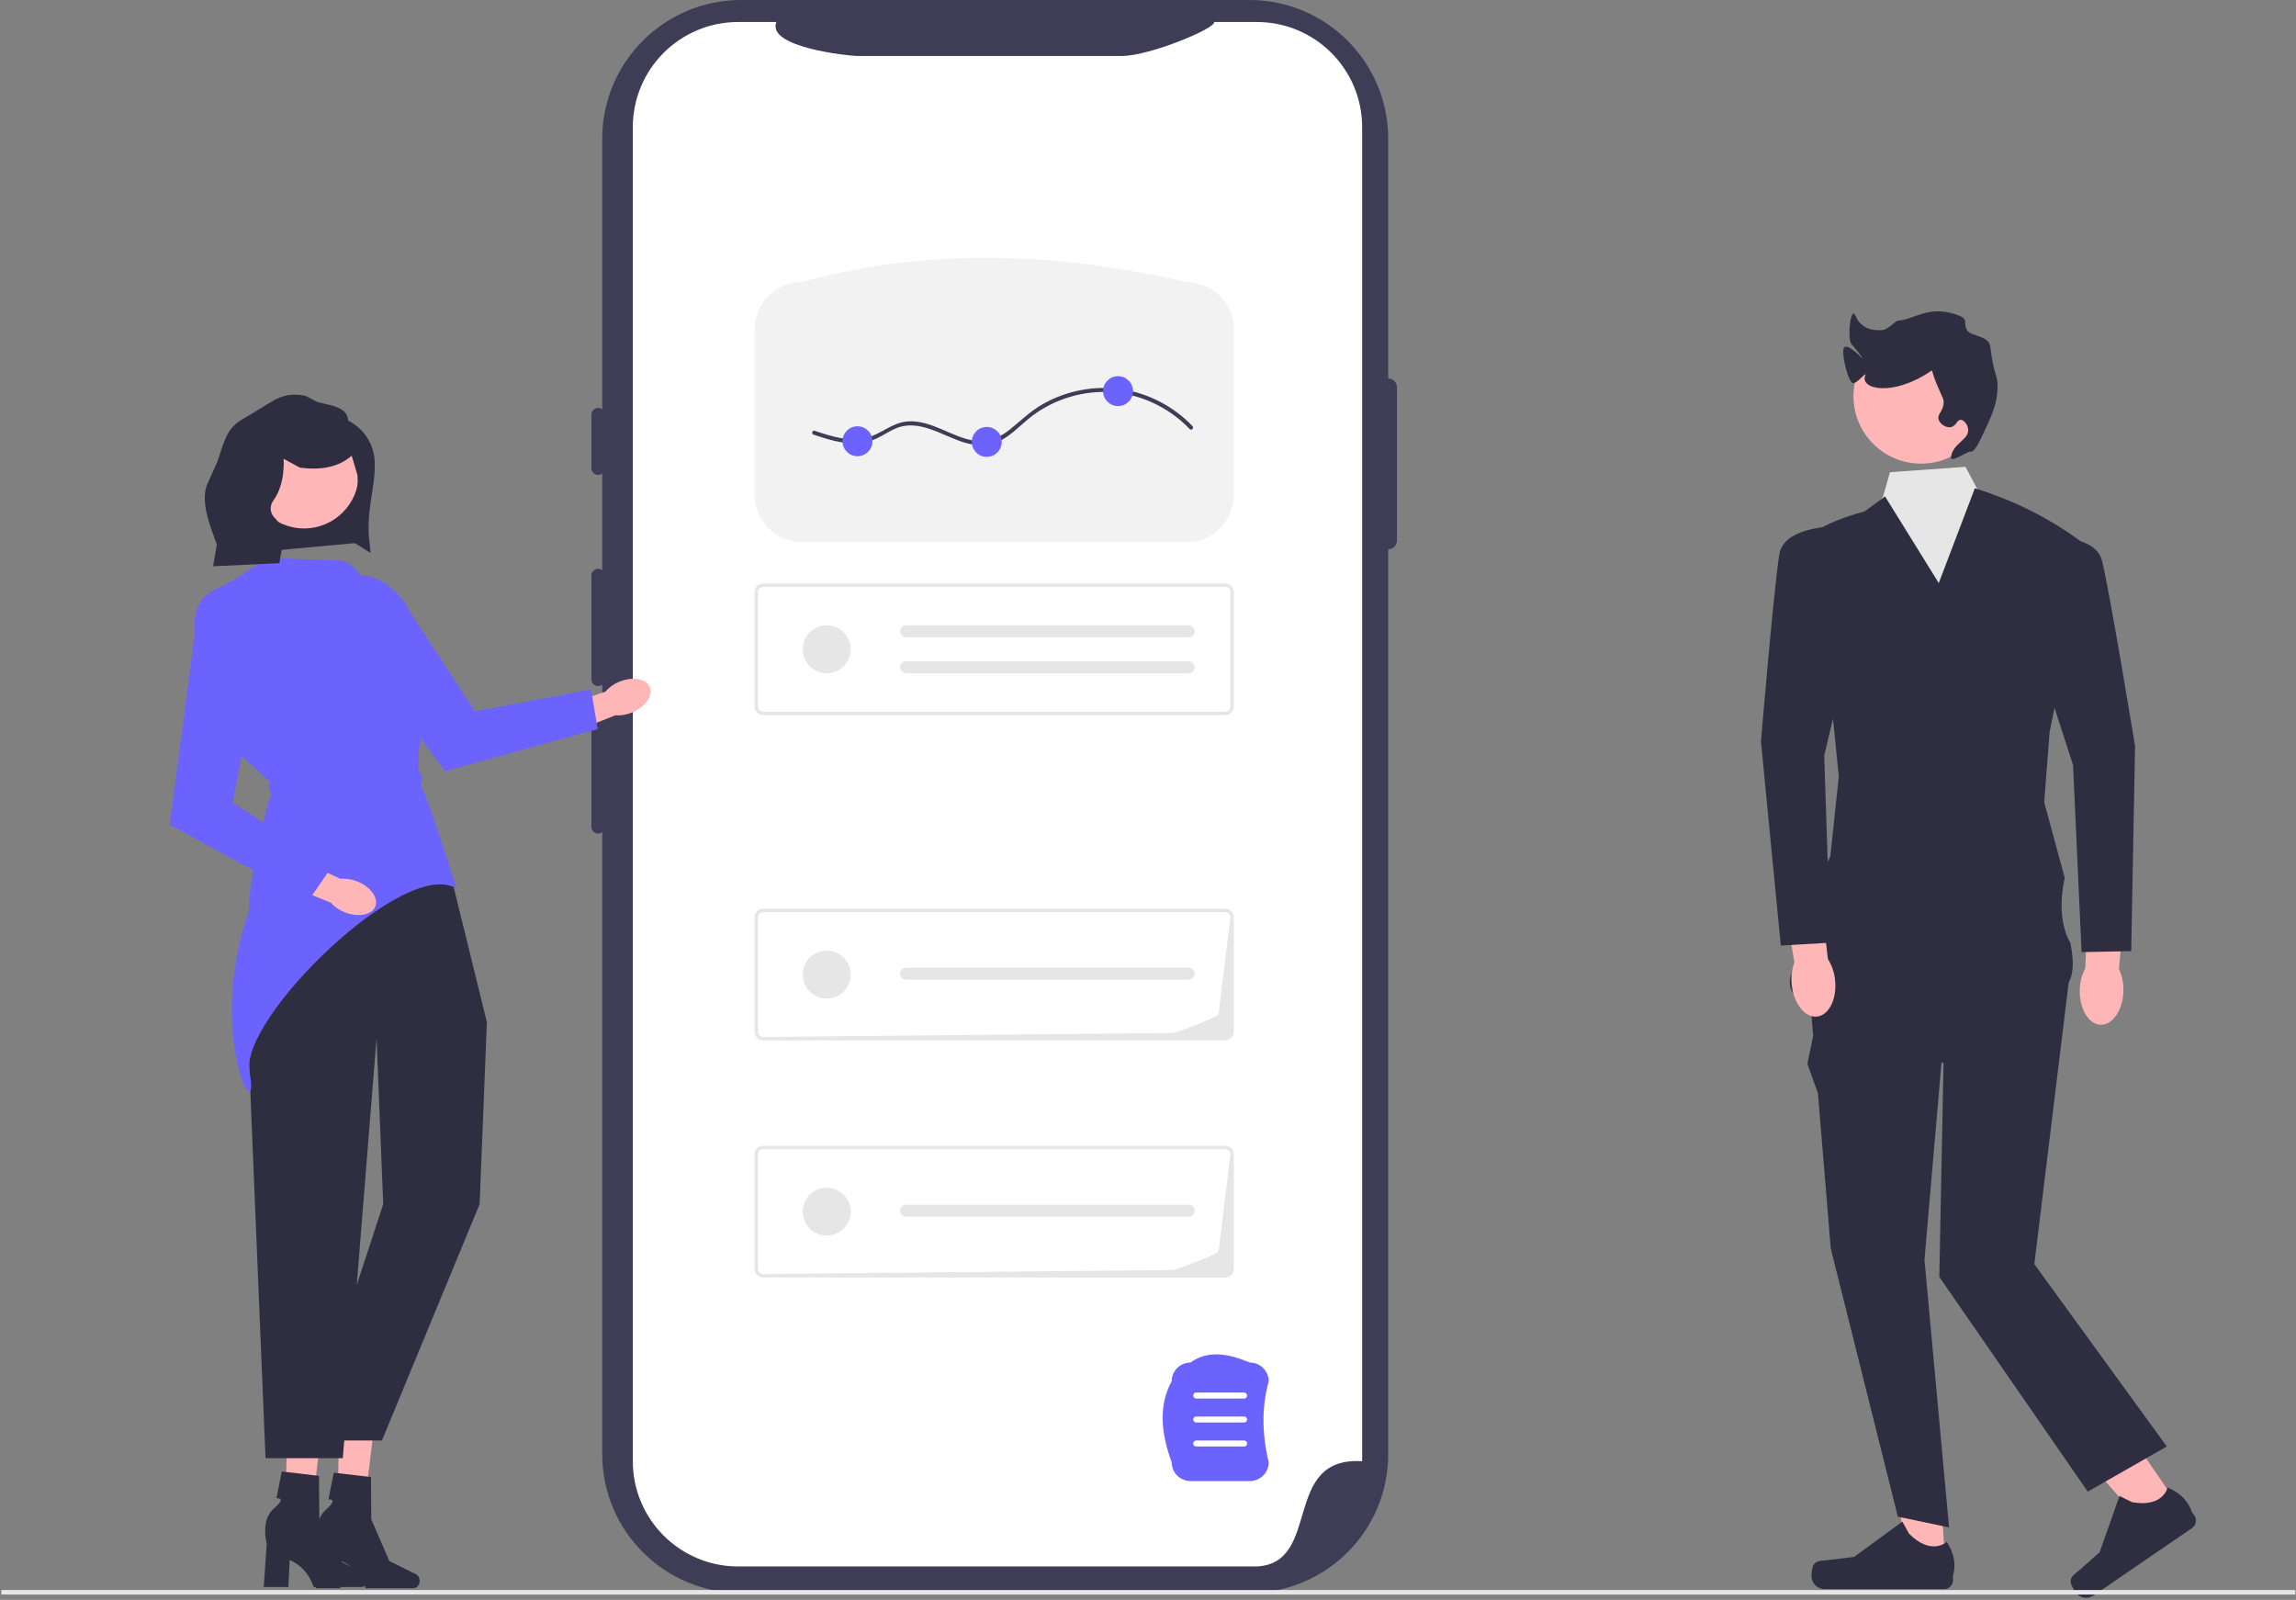 <svg width="831" height="579" viewBox="0 0 831 579" fill="none" xmlns="http://www.w3.org/2000/svg">
<rect x="0" y="0" width="831" height="579" fill="#808080" stroke="none"/>
<g clip-path="url(#clip0_67_7173)">
<path d="M103.937 514.38L116.78 514.684L111.929 553.754L103.227 553.549L103.937 514.38Z" fill="#FFB6B6"/>
<path d="M133.084 571.692L133.084 571.692C133.084 570.631 132.532 569.671 131.679 569.25L122.094 564.519L115.56 549.374L115.461 534.116L101.995 532.533L100.048 542.253C100.048 542.253 104.058 541.655 99.107 545.95C94.157 550.245 96.541 558.647 96.541 558.647L95.461 574.352H104.372L104.85 564.585C111.781 567.524 113.48 574.352 113.48 574.352H130.754C132.041 574.352 133.084 573.161 133.084 571.692H133.084H133.084Z" fill="#2F2E41"/>
<path d="M122.75 514.81L135.592 515.114L130.741 554.184L122.039 553.978L122.75 514.81Z" fill="#FFB6B6"/>
<path d="M151.897 572.122H151.896C151.896 571.061 151.344 570.101 150.491 569.68L140.907 564.949L134.372 549.804L134.273 534.546L120.808 532.963L118.861 542.683C118.861 542.683 122.87 542.085 117.92 546.38C112.969 550.675 115.353 559.077 115.353 559.077L114.273 574.782H123.184L123.663 565.015C130.593 567.954 132.293 574.782 132.293 574.782H149.566C150.853 574.782 151.897 573.591 151.897 572.122L151.897 572.122H151.897Z" fill="#2F2E41"/>
<path d="M108.027 285.643L93.468 320.382C88.615 331.962 87.077 344.662 89.026 357.065L96.102 527.728H124.078L136.289 375.752L138.699 435.785L110.693 521.317H138.238L173.594 435.785L176.216 369.924L163.654 318.817L108.027 285.643L108.027 285.643Z" fill="#2F2E41"/>
<path d="M502.444 136.995V50.222C502.444 22.485 479.943 9.15597e-05 452.188 9.15597e-05H268.219C240.464 -0 217.963 22.484 217.963 50.221V526.265C217.963 554.002 240.463 576.487 268.218 576.487H452.186C479.941 576.487 502.441 554.002 502.441 526.265V198.762H502.441C504.19 198.762 505.607 197.345 505.607 195.598L505.609 140.158C505.609 138.411 504.192 136.995 502.444 136.995L502.444 136.995V136.995Z" fill="#3F3D56"/>
<path d="M493.01 46.046V528.816C463.64 527.013 478.579 565.685 454.908 566.9H267.164C246.113 566.903 229.043 549.853 229.037 528.816V46.046C229.043 25.009 246.112 7.96 267.163 7.962H281.009C277.238 17.228 307.669 20.243 310.002 20.246H406.154C416.163 20.233 440.312 10.122 439.434 7.962H454.9C475.943 7.966 493.002 25.01 493.01 46.039L493.01 46.046H493.01Z" fill="white"/>
<path d="M216.486 147.624C215.147 147.624 214.059 148.712 214.059 150.05V169.458C214.059 170.796 215.147 171.884 216.486 171.884C217.825 171.884 218.914 170.796 218.914 169.458V150.05C218.914 148.712 217.825 147.624 216.486 147.624Z" fill="#3F3D56"/>
<path d="M216.486 205.848C215.147 205.848 214.059 206.936 214.059 208.274V245.878C214.059 247.216 215.147 248.304 216.486 248.304C217.825 248.304 218.914 247.216 218.914 245.878V208.274C218.914 206.936 217.825 205.848 216.486 205.848Z" fill="#3F3D56"/>
<path d="M216.486 259.221C215.147 259.221 214.059 260.309 214.059 261.647V299.25C214.059 300.588 215.147 301.676 216.486 301.676C217.825 301.676 218.914 300.588 218.914 299.25V261.647C218.914 260.309 217.825 259.221 216.486 259.221Z" fill="#3F3D56"/>
<path d="M789.09 545.801L777.57 553.687L741.648 513.035L758.651 501.396L789.09 545.801Z" fill="#FFB6B6"/>
<path d="M749.443 572.561C749.498 573.41 750.645 575.488 751.126 576.19C752.606 578.348 755.555 578.899 757.715 577.421L793.389 552.996C794.862 551.988 795.239 549.977 794.229 548.505L793.212 547.02C793.212 547.02 791.918 541.351 784.515 538.34C784.515 538.34 782.951 545.737 771.58 543.614L767.121 541.374L759.934 561.763L752.623 568.211C751.024 569.621 749.305 570.434 749.443 572.561L749.443 572.561L749.443 572.561Z" fill="#2F2E41"/>
<path d="M704.151 566.736L690.188 566.735L683.545 512.91L700.637 515.037L704.151 566.736Z" fill="#FFB6B6"/>
<path d="M656.311 566.42C655.876 567.151 655.646 569.513 655.646 570.364C655.646 572.98 657.768 575.1 660.386 575.1H703.63C705.415 575.1 706.863 573.654 706.863 571.869V570.07C706.863 570.07 709.002 564.663 704.598 557.998C704.598 557.998 699.124 563.216 690.944 555.042L688.532 550.676L671.072 563.436L661.394 564.627C659.277 564.887 657.4 564.586 656.311 566.419H656.311V566.42Z" fill="#2F2E41"/>
<path d="M655.195 362.187L656.245 374.88L654.154 384.973L657.962 395.614L662.62 451.877L686.896 548.88L705.432 552.78L696.534 455.885L703.436 375.963L655.195 362.187Z" fill="#2F2E41"/>
<path d="M733.964 307.085L663.072 308.069L655.195 362.184L703.437 384.815L701.898 462.103L755.624 539.823L784.239 523.486L736.291 457.483L749.717 347.425L733.963 307.085H733.964Z" fill="#2F2E41"/>
<path d="M681.485 179.86L668.979 195.9L674.887 318.891L721.162 317.908L729.039 210.66L719.194 183.109L715.631 176.935L711.37 168.941L684.054 170.891L681.486 179.86H681.485V179.86Z" fill="#E6E6E6"/>
<path d="M663.016 255.92L665.517 281.057L662.444 309.982L658.603 317.824L649.823 349.021C649.823 349.021 640.863 362.664 660.555 363.645C680.247 364.626 744.792 358.243 744.792 358.243C744.792 358.243 752.839 358.045 749.332 341.222C743.667 331.492 747.32 317.781 747.32 317.781L739.869 290.351L741.838 264.77L755.623 197.862C743.38 188.248 729.668 181.366 714.762 176.706L701.706 211.014L682.267 179.658L674.883 185.07C664.923 187.68 656.158 191.693 649.225 197.861L663.016 255.92Z" fill="#2F2E41"/>
<path d="M429.312 196.242H290.356C280.831 196.232 273.112 188.518 273.102 179V119.311C273.112 109.792 280.831 102.079 290.356 102.068C334.696 89.792 381.199 90.942 429.312 102.068C438.836 102.079 446.554 109.793 446.565 119.311V179C446.554 188.518 438.836 196.231 429.312 196.242H429.312Z" fill="#F2F2F2"/>
<path d="M443.468 258.799H276.199C274.489 258.798 273.103 257.413 273.102 255.704V214.24C273.104 212.532 274.489 211.147 276.199 211.145H443.468C445.177 211.147 446.563 212.532 446.565 214.24V255.705C446.563 257.413 445.177 258.798 443.468 258.8V258.799ZM276.199 212.383C275.173 212.384 274.342 213.215 274.341 214.24V255.705C274.342 256.73 275.173 257.561 276.199 257.562H443.468C444.494 257.561 445.325 256.73 445.326 255.705V214.24C445.325 213.215 444.494 212.384 443.468 212.383H276.199Z" fill="#E6E6E6"/>
<path d="M327.93 226.301C326.732 226.326 325.782 227.317 325.807 228.514C325.832 229.675 326.768 230.61 327.93 230.635H430.149C431.346 230.68 432.353 229.748 432.399 228.552C432.445 227.356 431.511 226.349 430.314 226.303H327.93V226.301Z" fill="#E6E6E6"/>
<path d="M327.93 239.306C326.732 239.331 325.782 240.321 325.807 241.518C325.832 242.679 326.768 243.615 327.93 243.639H430.149C431.346 243.685 432.353 242.752 432.399 241.556C432.445 240.36 431.511 239.353 430.314 239.308H327.93V239.306Z" fill="#E6E6E6"/>
<path d="M299.217 243.641C304.007 243.641 307.891 239.76 307.891 234.973C307.891 230.186 304.007 226.305 299.217 226.305C294.426 226.305 290.543 230.186 290.543 234.973C290.543 239.76 294.426 243.641 299.217 243.641Z" fill="#E6E6E6"/>
<path d="M443.468 462.319H276.199C274.489 462.318 273.103 460.933 273.102 459.224V417.761C273.104 416.052 274.489 414.668 276.199 414.665H443.468C445.177 414.668 446.563 416.052 446.565 417.761V459.225C446.563 460.934 445.177 462.318 443.468 462.32V462.319ZM276.199 415.903C275.173 415.905 274.342 416.735 274.341 417.761V459.225C274.342 460.25 275.173 461.081 276.199 461.082L424.466 459.622C425.492 459.621 441.05 453.823 441.051 452.798L445.326 417.761C445.325 416.735 444.494 415.905 443.468 415.903H276.199Z" fill="#E6E6E6"/>
<path d="M327.929 436.002C326.732 435.977 325.741 436.927 325.715 438.123C325.69 439.32 326.64 440.311 327.838 440.336C327.868 440.337 327.899 440.337 327.929 440.336H430.148C431.345 440.382 432.353 439.449 432.399 438.253C432.444 437.057 431.511 436.05 430.314 436.004H327.929V436.002V436.002Z" fill="#E6E6E6"/>
<path d="M299.217 447.161C304.007 447.161 307.891 443.281 307.891 438.493C307.891 433.706 304.007 429.825 299.217 429.825C294.426 429.825 290.543 433.706 290.543 438.493C290.543 443.281 294.426 447.161 299.217 447.161Z" fill="#E6E6E6"/>
<path d="M443.468 376.526H276.199C274.489 376.525 273.103 375.14 273.102 373.431V331.968C273.104 330.259 274.489 328.875 276.199 328.872H443.468C445.177 328.875 446.563 330.259 446.565 331.968V373.432C446.563 375.141 445.177 376.525 443.468 376.528V376.526ZM276.199 330.111C275.173 330.112 274.342 330.943 274.341 331.968V373.432C274.342 374.457 275.173 375.288 276.199 375.289L424.466 373.829C425.492 373.828 441.05 368.03 441.051 367.005L445.326 331.968C445.325 330.943 444.494 330.112 443.468 330.111H276.199Z" fill="#E6E6E6"/>
<path d="M327.929 350.21C326.732 350.184 325.741 351.134 325.715 352.33C325.69 353.527 326.64 354.518 327.838 354.543C327.868 354.544 327.899 354.544 327.929 354.543H430.148C431.345 354.589 432.353 353.656 432.399 352.46C432.444 351.264 431.511 350.257 430.314 350.212H327.929V350.21V350.21Z" fill="#E6E6E6"/>
<path d="M299.217 361.368C304.007 361.368 307.891 357.488 307.891 352.7C307.891 347.913 304.007 344.032 299.217 344.032C294.426 344.032 290.543 347.913 290.543 352.7C290.543 357.488 294.426 361.368 299.217 361.368Z" fill="#E6E6E6"/>
<path d="M695.275 167.803C708.772 167.803 719.713 156.87 719.713 143.382C719.713 129.895 708.772 118.961 695.275 118.961C681.779 118.961 670.838 129.895 670.838 143.382C670.838 156.87 681.779 167.803 695.275 167.803Z" fill="#FFB6B6"/>
<path d="M713.225 163.448C714.571 163.677 716.151 160.417 717.661 157.241C720.823 150.593 722.832 146.368 722.985 140.394C723.115 135.303 721.7 136.639 720.323 125.321C719.869 121.588 713.487 121.595 712.188 119.822C709.994 116.828 713.36 115.593 707.901 113.794C697.676 110.425 693.053 115.659 686.559 116.11C686.395 116.121 683.176 119.267 681.378 119.43C678.228 119.715 673.684 119.224 671.646 114.428C669.742 109.944 668.48 123.048 670.182 124.67C671.628 126.047 674.121 129.503 674.185 129.754C674.257 130.039 668.256 123.395 667.254 126.133C666.533 128.103 668.803 138.24 670.636 138.621C672.169 138.939 675.918 133.89 675.072 135.961C673.11 140.764 684.907 143.828 699.029 134.187C699.529 133.846 699.056 134.391 700.803 138.621C703.006 143.956 703.504 144.245 703.465 145.714C703.382 148.895 700.992 149.832 701.691 151.921C702.256 153.613 704.467 154.923 706.127 154.581C707.999 154.195 708.32 151.88 709.676 151.921C710.837 151.956 712.215 153.704 712.338 155.468C712.596 159.184 707.092 160.205 706.127 165.221C705.582 168.052 711.988 163.237 713.225 163.448Z" fill="#2F2E41"/>
<path d="M768.53 358.653C768.636 355.918 768.085 353.198 766.923 350.719L769.44 322.219L755.83 321.42L754.743 350.421C753.459 352.839 752.773 355.528 752.742 358.265C752.572 365.111 755.968 370.748 760.326 370.857C764.684 370.966 768.357 365.504 768.528 358.659L768.53 358.653Z" fill="#FFB6B6"/>
<path d="M739.581 243.73L750.312 276.877L753.393 344.576L771.357 344.21L772.75 270.053C772.75 270.053 763.798 215.257 760.8 202.941C757.802 190.625 730.16 195.189 730.16 195.189L739.581 243.73V243.73V243.73Z" fill="#2F2E41"/>
<path d="M294.463 157.309C299.538 158.993 304.858 160.698 310.276 160.41C312.741 160.279 315.112 159.692 317.348 158.647C319.642 157.575 321.738 156.12 324.059 155.104C332.591 151.373 341.053 157.748 349.01 160.14C352.98 161.334 357.154 161.62 361.038 159.957C365.328 158.12 368.564 154.614 372.097 151.687C380.017 145.125 390.351 141.587 400.63 141.854C411.906 142.147 422.821 147.125 430.587 155.266C431.238 155.949 432.271 154.914 431.621 154.232C424.835 147.117 415.69 142.32 405.953 140.867C396.194 139.41 386.063 141.356 377.483 146.213C373.141 148.67 369.658 152.034 365.833 155.174C362.108 158.231 357.967 160.201 353.056 159.551C344.596 158.432 337.318 151.917 328.544 152.508C322.94 152.885 318.938 157.099 313.665 158.442C307.374 160.044 300.798 157.872 294.852 155.899C293.956 155.602 293.572 157.014 294.463 157.31L294.463 157.309V157.309Z" fill="#3F3D56"/>
<path d="M310.346 165.102C313.34 165.102 315.766 162.676 315.766 159.685C315.766 156.693 313.34 154.268 310.346 154.268C307.353 154.268 304.926 156.693 304.926 159.685C304.926 162.676 307.353 165.102 310.346 165.102Z" fill="#6C63FF"/>
<path d="M357.141 165.341C360.135 165.341 362.561 162.916 362.561 159.925C362.561 156.933 360.135 154.508 357.141 154.508C354.147 154.508 351.721 156.933 351.721 159.925C351.721 162.916 354.147 165.341 357.141 165.341Z" fill="#6C63FF"/>
<path d="M404.657 146.967C407.65 146.967 410.077 144.542 410.077 141.55C410.077 138.559 407.65 136.134 404.657 136.134C401.663 136.134 399.236 138.559 399.236 141.55C399.236 144.542 401.663 146.967 404.657 146.967Z" fill="#6C63FF"/>
<path d="M90.141 329.474C74.115 375.072 94.533 410.997 90.296 387.823C86.755 368.456 147.097 309.522 165.26 321.674C164.88 319.708 153.335 284.25 152.203 284.086C153.786 280.101 151.58 280.063 151.49 278.022C151.147 270.137 152.981 261.951 156.553 253.527C158.895 247.019 158.936 241.426 156.666 236.917C154.714 233.211 151.434 230.378 147.481 228.984L135.579 214.62C132.479 210.881 127.906 202.814 123.048 202.844L96.968 201.913C96.223 201.465 87.065 209.335 78.148 213.197C68.477 217.389 70.472 228.83 70.496 228.977L70.519 229.113L70.625 229.211L84.84 271.023L97.684 283.052C97.033 284.937 97.196 286.353 98.415 287.165C96.665 288.458 88.884 327.144 90.141 328.499V329.474L90.141 329.474Z" fill="#6C63FF"/>
<path d="M224.147 246.723C222.208 247.497 220.482 248.723 219.114 250.299L198.461 257.374L202.117 267.096L222.674 258.873C224.757 259.018 226.845 258.663 228.762 257.837C233.589 255.836 236.469 251.725 235.193 248.656C233.917 245.587 228.973 244.722 224.147 246.723V246.723Z" fill="#FFB6B6"/>
<path d="M113.979 215.523L161.094 279.078L216.323 263.879L213.922 249.481L171.866 257.441L148.405 221.397C140.743 206.597 125.644 203.617 113.979 215.522V215.523Z" fill="#6C63FF"/>
<path d="M452.374 535.998H430.873C427.118 535.998 424.063 532.945 424.063 529.193C419.987 518.126 419.473 508.2 424.063 499.907C424.063 496.155 427.118 493.102 430.873 493.102C437.231 488.493 444.644 489.893 452.374 493.102C456.129 493.102 459.184 496.155 459.184 499.907C456.575 509.29 456.764 519.079 459.184 529.193C459.184 532.945 456.129 535.998 452.374 535.998Z" fill="#6C63FF"/>
<path d="M450.296 506.135H432.931C432.332 506.135 431.846 505.65 431.846 505.051C431.846 504.452 432.332 503.966 432.931 503.966H450.296C450.896 503.966 451.382 504.452 451.382 505.051C451.382 505.65 450.896 506.135 450.296 506.135Z" fill="white"/>
<path d="M450.296 514.81H432.931C432.332 514.81 431.846 514.324 431.846 513.725C431.846 513.127 432.332 512.641 432.931 512.641H450.296C450.896 512.641 451.382 513.127 451.382 513.725C451.382 514.324 450.896 514.81 450.296 514.81Z" fill="white"/>
<path d="M450.296 523.486H432.931C432.332 523.486 431.846 523 431.846 522.401C431.846 521.802 432.332 521.317 432.931 521.317H450.296C450.896 521.317 451.382 521.802 451.382 522.401C451.382 523 450.896 523.486 450.296 523.486Z" fill="white"/>
<path d="M830.752 575.427H0.502V577.067H830.752V575.427Z" fill="#E6E6E6"/>
<path d="M648.479 356.379C649.185 363.189 653.274 368.348 657.61 367.899C661.946 367.45 664.891 361.565 664.186 354.753C663.941 352.027 663.047 349.399 661.578 347.09L658.226 318.262L644.721 320.122L649.458 348.338C648.494 350.899 648.157 353.654 648.477 356.372L648.479 356.379Z" fill="#FFB6B6"/>
<path d="M668.354 239.54L673.95 190.412C673.95 190.412 646.036 188.021 644.01 200.533C641.984 213.046 637.344 268.373 637.344 268.373L644.532 342.194L662.469 341.157L660.247 273.424L668.354 239.54V239.54Z" fill="#2F2E41"/>
<path d="M129.123 196.502L91.408 199.934L90.295 160.761L131.383 159.596L129.123 196.502Z" fill="#2F2E41"/>
<path d="M110.053 191.244C120.984 191.244 129.845 182.388 129.845 171.464C129.845 160.54 120.984 151.685 110.053 151.685C99.121 151.685 90.26 160.54 90.26 171.464C90.26 182.388 99.121 191.244 110.053 191.244Z" fill="#FFB6B6"/>
<path d="M125.977 152.192C125.837 147.284 119.726 146.752 114.965 145.541L110.647 143.302C106.409 142.224 101.913 142.982 98.264 145.39L86.751 152.36C81.582 155.771 80.76 161.285 78.658 167.108L74.854 175.633C72.784 181.365 75.519 188.961 77.611 194.685L78.487 197.084L77.117 204.935L101.109 203.815L103.241 191.696L99.146 187.095C97.693 185.463 97.575 183.039 98.863 181.274H98.863C103.495 174.923 102.637 166.023 102.637 166.023L108.5 169.219C112.352 169.745 115.785 169.687 118.805 169.056C122.127 168.362 124.95 166.975 127.283 164.908L129.374 171.933C129.912 180.678 128.277 182.998 120.478 191.552L134.155 200.132L133.649 195.489C132.446 184.443 136.114 175.732 135.6 166.742C135.244 160.526 131.544 154.987 125.977 152.192H125.977H125.977Z" fill="#2F2E41"/>
<path d="M129.256 318.974C127.324 318.184 125.23 317.867 123.15 318.051L103.379 308.797L99.248 318.328L119.749 326.688C121.146 328.24 122.894 329.434 124.847 330.172C129.71 332.084 134.639 331.129 135.856 328.035C137.072 324.942 134.119 320.886 129.256 318.974H129.256Z" fill="#FFB6B6"/>
<path d="M71.723 220.033L61.412 298.455L111.697 325.876L119.982 313.855L84.204 290.376L92.395 248.163C97.177 232.201 88.39 219.572 71.724 220.033L71.723 220.033Z" fill="#6C63FF"/>
</g>
<defs>
<clipPath id="clip0_67_7173">
<rect width="830.25" height="578.25" fill="white" transform="translate(0.502 6.10352e-05)"/>
</clipPath>
</defs>
</svg>
